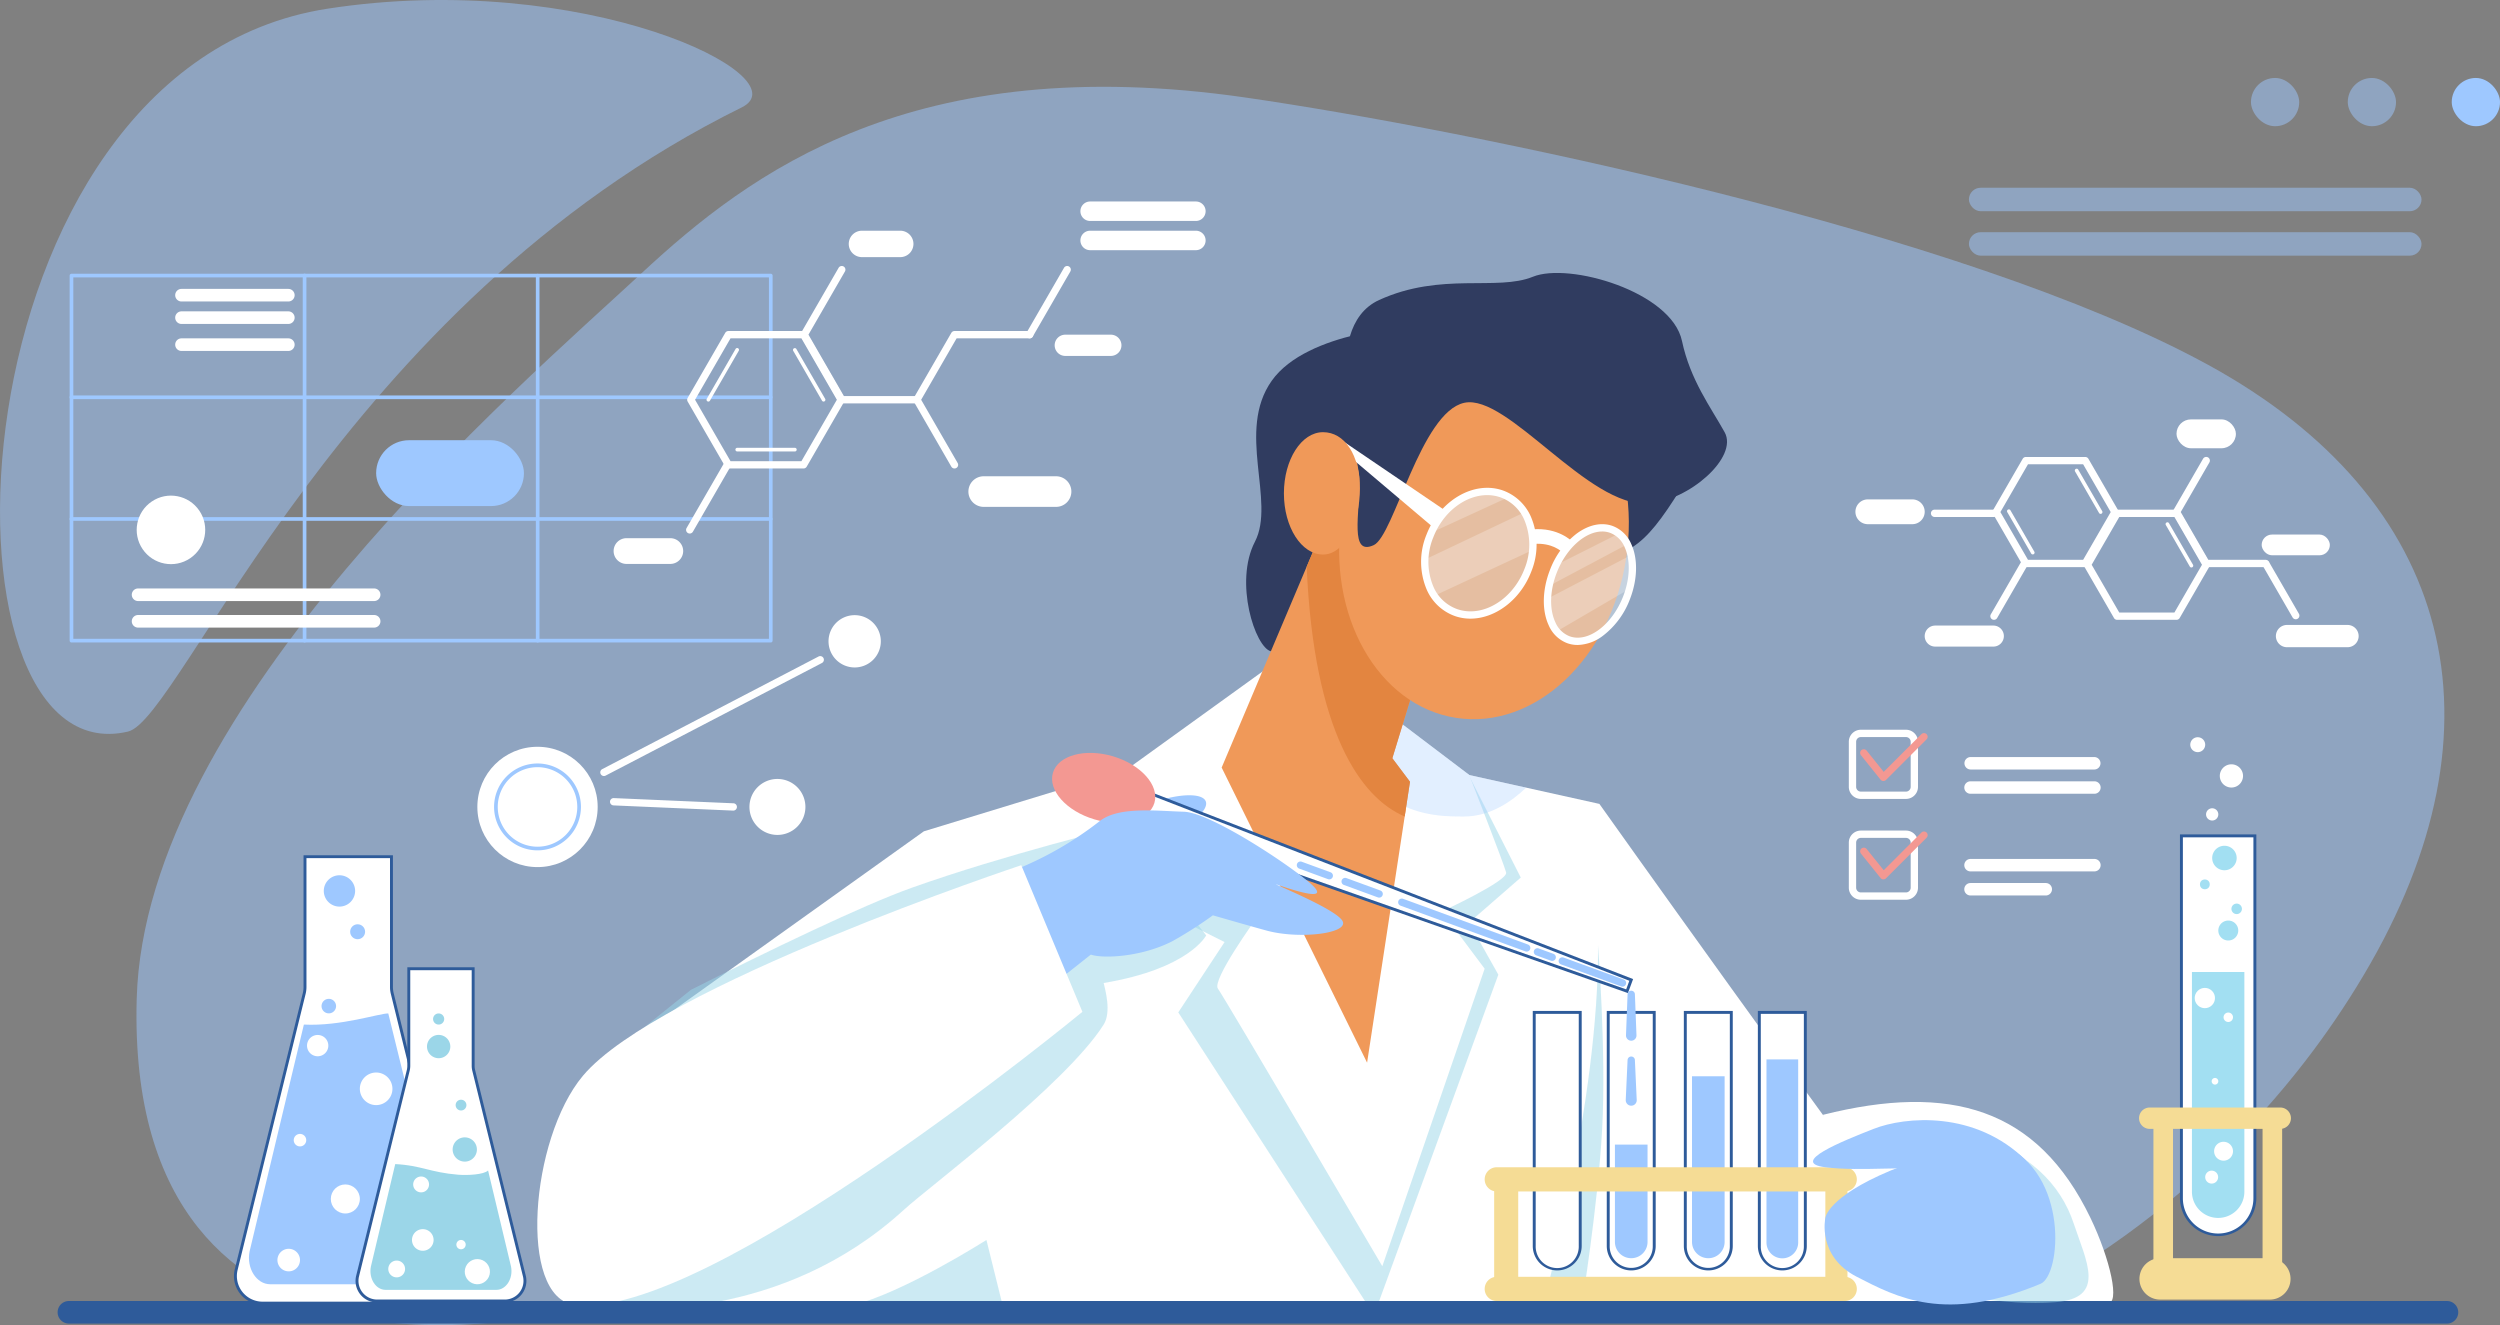 <svg xmlns="http://www.w3.org/2000/svg" width="667.57" height="353.851" viewBox="0 0 667.57 353.851">
  <rect x="0" y="0" width="667.57" height="353.851" fill="#808080" stroke="none"/>
  <g id="Grupo_26431" data-name="Grupo 26431" transform="translate(-291.902 -231.456)">
    <path id="Trazado_74883" data-name="Trazado 74883" d="M613.322,399.752C642.055,373.089,685.573,340,774.683,352.93c58.837,8.54,191.139,35.433,256.778,71.3s81.191,96.386,41.721,162.885-98.591,89.927-98.591,89.927H591.814s-116.538,30.369-113.381-83.455C480.6,515.341,580.467,430.241,613.322,399.752Z" transform="translate(-150.03 -95.409)" fill="#9ec8ff" opacity="0.5"/>
    <path id="Trazado_74884" data-name="Trazado 74884" d="M326.085,426.808C271.5,439.66,277.455,249.6,379.322,233.783c68.53-10.639,127.2,18.187,110.629,26.362C382.814,313.01,340.322,423.456,326.085,426.808Z" transform="translate(0)" fill="#9ec8ff" opacity="0.5"/>
    <g id="Grupo_26379" data-name="Grupo 26379" transform="translate(310.5 304.557)">
      <g id="Grupo_26374" data-name="Grupo 26374" transform="translate(0 0)">
        <path id="Trazado_74885" data-name="Trazado 74885" d="M574.289,704H387.561a.488.488,0,0,1-.489-.489V606.031a.488.488,0,0,1,.489-.489H574.289a.488.488,0,0,1,.488.489v97.486A.488.488,0,0,1,574.289,704Zm-186.24-.977H573.8V606.519H388.049Z" transform="translate(-387.072 -605.542)" fill="#9ec8ff"/>
      </g>
      <g id="Grupo_26375" data-name="Grupo 26375" transform="translate(0 64.991)">
        <path id="Trazado_74886" data-name="Trazado 74886" d="M574.289,939.1H387.561a.489.489,0,1,1,0-.977H574.289a.489.489,0,0,1,0,.977Z" transform="translate(-387.072 -938.123)" fill="#9ec8ff"/>
      </g>
      <g id="Grupo_26376" data-name="Grupo 26376" transform="translate(0 32.495)">
        <path id="Trazado_74887" data-name="Trazado 74887" d="M574.289,772.809H387.561a.489.489,0,1,1,0-.977H574.289a.489.489,0,0,1,0,.977Z" transform="translate(-387.072 -771.832)" fill="#9ec8ff"/>
      </g>
      <g id="Grupo_26377" data-name="Grupo 26377" transform="translate(124.485 0)">
        <path id="Trazado_74888" data-name="Trazado 74888" d="M1024.6,704a.489.489,0,0,1-.489-.489V606.031a.489.489,0,0,1,.977,0v97.486A.488.488,0,0,1,1024.6,704Z" transform="translate(-1024.109 -605.542)" fill="#9ec8ff"/>
      </g>
      <g id="Grupo_26378" data-name="Grupo 26378" transform="translate(62.243 0)">
        <path id="Trazado_74889" data-name="Trazado 74889" d="M706.078,704a.488.488,0,0,1-.488-.489V606.031a.489.489,0,1,1,.977,0v97.486A.488.488,0,0,1,706.078,704Z" transform="translate(-705.59 -605.542)" fill="#9ec8ff"/>
      </g>
    </g>
    <g id="Grupo_26401" data-name="Grupo 26401" transform="translate(307.287 304.343)">
      <path id="Trazado_74890" data-name="Trazado 74890" d="M1237.478,1239.594l-81.754,24.978-86.426,61.777-10.395,66.416s34.012.065,81.6.083c103.117.039,269.983-.142,292.733-1.675-36.612-48.734-97.133-133.921-97.133-133.921l-62.763-13.921Z" transform="translate(-924.406 -1115.477)" fill="#fff"/>
      <path id="Trazado_74891" data-name="Trazado 74891" d="M1482.932,1925.834s-22.324,14.217-35.919,17.477,40.626,1.507,40.626,1.507Z" transform="translate(-1234.914 -1667.617)" fill="#9bd6e8" opacity="0.5"/>
      <path id="Trazado_74892" data-name="Trazado 74892" d="M1811.548,1284.121l1.244,30.471,28.788,14.46-12.356,18.776,49.855,77.073h3.781l31.83-87.146-7.828-13.906,13.819-12.027-13.92-27.41-91.459-1.436Z" transform="translate(-1529.974 -1150.381)" fill="#9bd6e8" opacity="0.5"/>
      <path id="Trazado_74893" data-name="Trazado 74893" d="M1867.877,1148.621l-36.394,26.255,9.768,36.084,24.659,3.923s-11.737,16.253-10.072,18.495,43.906,74.138,43.906,74.138l27.328-79.448-11.435-15.284s17.733-8.173,17.173-10.414-9.868-26.058-9.868-26.058l-24.319-18.433Z" transform="translate(-1546.013 -1042.282)" fill="#fff"/>
      <path id="Trazado_74894" data-name="Trazado 74894" d="M2039.644,677.232s-28.578,1.121-38.1,14.569,1.121,32.152-4.483,42.973.042,28.17,4.255,29.259S2039.644,677.232,2039.644,677.232Z" transform="translate(-1677.343 -663.008)" fill="#303c60"/>
      <path id="Trazado_74895" data-name="Trazado 74895" d="M1988.351,952.8l-27.085,64,38.835,78.8,11.458-75-4.715-6.282,17.185-56.238Z" transform="translate(-1650.435 -884.725)" fill="#f09959"/>
      <path id="Trazado_74896" data-name="Trazado 74896" d="M2414.008,1523.085c.374,41.468-14.943,97.133-14.943,97.133s4.857,2.128,5.6,0,4.857,0,4.857,0,4.483-27.447,5.6-48.094S2414.008,1523.085,2414.008,1523.085Z" transform="translate(-2002.682 -1343.57)" fill="#9bd6e8" opacity="0.5"/>
      <path id="Trazado_74897" data-name="Trazado 74897" d="M1176.125,1463.114c6.777-6.2,43.151-33.366,53.3-49.421,2.127-3.365.39-9.353,0-11.1,22.913-3.815,27.373-12.717,27.373-12.717l-22.89-29.084s-30.807,7.5-55.664,16.344c-13.262,4.717-38.433,16.915-59.029,27.268l-24.222,19.46-4.155,26.545c.824,5.12,1.561,8.984,1.97,9.454,1.284,1.477,2.683,28.615,2.77,30.331l.761-.006C1102.689,1489.4,1142.876,1493.539,1176.125,1463.114Z" transform="translate(-950.098 -1212.992)" fill="#9bd6e8" opacity="0.5"/>
      <path id="Trazado_74898" data-name="Trazado 74898" d="M1833,1319.658c8.448-2.629,15-1.749,12.215,2.509a33.609,33.609,0,0,1-3.888,4.334l-18.352-2.764Z" transform="translate(-1539.172 -1178.702)" fill="#9ec8ff"/>
      <path id="Trazado_74899" data-name="Trazado 74899" d="M1955.941,1355.755l-1.116,3.02-136.109-47.839,2.71-7.334Z" transform="translate(-1535.742 -1166.978)" fill="#fff"/>
      <g id="Grupo_26380" data-name="Grupo 26380" transform="translate(282.471 136.117)">
        <path id="Trazado_74900" data-name="Trazado 74900" d="M1952.983,1357.18l-.363-.127-136.483-47.97,2.985-8.079.37.143,134.873,52.292Zm-135.838-48.572,135.371,47.579.849-2.3-133.786-51.87Z" transform="translate(-1816.137 -1301.003)" fill="#2e5b9a"/>
      </g>
      <path id="Trazado_74901" data-name="Trazado 74901" d="M2782.788,1740.7c33.844-8.5,57.266-1.958,71.462,27.525,5.271,10.948,8.095,23.319,4.421,22.752s-57.847.608-57.847.608Z" transform="translate(-2311.421 -1515.89)" fill="#fff"/>
      <path id="Trazado_74902" data-name="Trazado 74902" d="M1756.851,1273.615c-1.381,4.648-8.566,6.613-16.049,4.39s-12.429-7.793-11.048-12.441,8.566-6.614,16.049-4.39S1758.232,1268.966,1756.851,1273.615Z" transform="translate(-1463.977 -1132.103)" fill="#f39892"/>
      <path id="Trazado_74903" data-name="Trazado 74903" d="M1629.76,1368.391c-1.771-3.331-20.564-10.762-17.415-9.695s13.191,4.514,10.029.81-27.312-20.09-35-20.3c-7.2-.2-17.289-1.46-22.361,2.436a92.579,92.579,0,0,1-23.548,13.429s-7.54,2.909-7.874,2.968c-15.958,2.813-24.463,60.154-24.463,60.154,2.024-.045,36.858-27.718,53.423-40.837,3.282,1.145,13.662.636,21.855-3.62a109.122,109.122,0,0,0,10.735-6.865s11.193,3.228,14.446,4.1C1618.333,1373.317,1631.532,1371.722,1629.76,1368.391Z" transform="translate(-1286.652 -1195.34)" fill="#9ec8ff"/>
      <path id="Trazado_74904" data-name="Trazado 74904" d="M1038.241,1469.975c-14.082,16.866-17.282,59.041-2.33,61.079,35.081,4.781,135.741-78.2,135.741-78.2l-16.326-39.152S1058.32,1445.926,1038.241,1469.975Z" transform="translate(-898.005 -1255.558)" fill="#fff"/>
      <path id="Trazado_74905" data-name="Trazado 74905" d="M1008.653,2015.288H373.645a3.014,3.014,0,1,1,0-6.028h635.008a3.014,3.014,0,1,1,0,6.028Z" transform="translate(-370.631 -1734.74)" fill="#2e5b9a"/>
      <g id="Grupo_26381" data-name="Grupo 26381" transform="translate(400.805 182.74)">
        <path id="Trazado_74906" data-name="Trazado 74906" d="M2438.756,1547.429a.975.975,0,0,1-.336-.06l-16.082-5.884a.977.977,0,0,1,.671-1.835l16.082,5.884a.977.977,0,0,1-.336,1.895Z" transform="translate(-2421.697 -1539.59)" fill="#9ec8ff"/>
      </g>
      <g id="Grupo_26382" data-name="Grupo 26382" transform="translate(394.181 180.316)">
        <path id="Trazado_74907" data-name="Trazado 74907" d="M2392.71,1530.581a.969.969,0,0,1-.335-.06l-3.937-1.44a.977.977,0,0,1,.672-1.835l3.937,1.441a.977.977,0,0,1-.336,1.895Z" transform="translate(-2387.796 -1527.186)" fill="#9ec8ff"/>
      </g>
      <g id="Grupo_26383" data-name="Grupo 26383" transform="translate(357.973 167.067)">
        <path id="Trazado_74908" data-name="Trazado 74908" d="M2236.815,1473.539a.97.97,0,0,1-.336-.06l-33.331-12.2a.977.977,0,1,1,.671-1.835l33.331,12.2a.977.977,0,0,1-.336,1.895Z" transform="translate(-2202.507 -1459.388)" fill="#9ec8ff"/>
      </g>
      <g id="Grupo_26384" data-name="Grupo 26384" transform="translate(342.835 161.529)">
        <path id="Trazado_74909" data-name="Trazado 74909" d="M2135.093,1436.319a.968.968,0,0,1-.336-.06l-9.073-3.32a.977.977,0,1,1,.672-1.835l9.073,3.32a.977.977,0,0,1-.335,1.895Z" transform="translate(-2125.043 -1431.045)" fill="#9ec8ff"/>
      </g>
      <g id="Grupo_26385" data-name="Grupo 26385" transform="translate(330.899 157.161)">
        <path id="Trazado_74910" data-name="Trazado 74910" d="M2072.633,1413.466a.974.974,0,0,1-.336-.06l-7.693-2.815a.977.977,0,1,1,.672-1.835l7.693,2.815a.977.977,0,0,1-.336,1.895Z" transform="translate(-2063.963 -1408.696)" fill="#9ec8ff"/>
      </g>
      <g id="Grupo_26386" data-name="Grupo 26386" transform="translate(393.901 197.056)">
        <path id="Trazado_74911" data-name="Trazado 74911" d="M2394.505,1683.365a6.142,6.142,0,0,1-6.142-6.142v-62.372h12.284v62.372A6.142,6.142,0,0,1,2394.505,1683.365Z" transform="translate(-2387.972 -1614.46)" fill="#fff"/>
        <path id="Trazado_74912" data-name="Trazado 74912" d="M2392.9,1682.147a6.541,6.541,0,0,1-6.533-6.533v-62.763h13.067v62.763A6.541,6.541,0,0,1,2392.9,1682.147Zm-5.751-68.514v61.981a5.752,5.752,0,1,0,11.5,0v-61.981Z" transform="translate(-2386.363 -1612.851)" fill="#2e5b9a"/>
      </g>
      <g id="Grupo_26387" data-name="Grupo 26387" transform="translate(413.666 197.056)">
        <path id="Trazado_74913" data-name="Trazado 74913" d="M2495.653,1683.365a6.142,6.142,0,0,1-6.142-6.142v-62.372H2501.8v62.372A6.142,6.142,0,0,1,2495.653,1683.365Z" transform="translate(-2489.12 -1614.46)" fill="#fff"/>
        <path id="Trazado_74914" data-name="Trazado 74914" d="M2494.044,1682.147a6.541,6.541,0,0,1-6.533-6.533v-62.763h13.066v62.763A6.54,6.54,0,0,1,2494.044,1682.147Zm-5.751-68.514v61.981a5.751,5.751,0,1,0,11.5,0v-61.981Z" transform="translate(-2487.511 -1612.851)" fill="#2e5b9a"/>
      </g>
      <g id="Grupo_26388" data-name="Grupo 26388" transform="translate(434.248 197.056)">
        <path id="Trazado_74915" data-name="Trazado 74915" d="M2600.979,1683.365a6.142,6.142,0,0,1-6.143-6.142v-62.372h12.285v62.372A6.142,6.142,0,0,1,2600.979,1683.365Z" transform="translate(-2594.445 -1614.46)" fill="#fff"/>
        <path id="Trazado_74916" data-name="Trazado 74916" d="M2599.369,1682.147a6.54,6.54,0,0,1-6.533-6.533v-62.763H2605.9v62.763A6.541,6.541,0,0,1,2599.369,1682.147Zm-5.751-68.514v61.981a5.751,5.751,0,1,0,11.5,0v-61.981Z" transform="translate(-2592.836 -1612.851)" fill="#2e5b9a"/>
      </g>
      <path id="Trazado_74917" data-name="Trazado 74917" d="M2608.338,1750.768a4.355,4.355,0,0,1-4.355-4.355v-44.22h8.71v44.22A4.355,4.355,0,0,1,2608.338,1750.768Z" transform="translate(-2167.556 -1487.678)" fill="#9ec8ff"/>
      <path id="Trazado_74918" data-name="Trazado 74918" d="M2503.013,1825.853a4.355,4.355,0,0,1-4.355-4.355v-25.984h8.71V1821.5A4.355,4.355,0,0,1,2503.013,1825.853Z" transform="translate(-2082.813 -1562.763)" fill="#9ec8ff"/>
      <g id="Grupo_26389" data-name="Grupo 26389" transform="translate(454.014 197.056)">
        <path id="Trazado_74919" data-name="Trazado 74919" d="M2702.125,1683.365a6.143,6.143,0,0,1-6.143-6.142v-62.372h12.285v62.372A6.142,6.142,0,0,1,2702.125,1683.365Z" transform="translate(-2695.592 -1614.46)" fill="#fff"/>
        <path id="Trazado_74920" data-name="Trazado 74920" d="M2700.516,1682.147a6.54,6.54,0,0,1-6.533-6.533v-62.763h13.066v62.763A6.54,6.54,0,0,1,2700.516,1682.147Zm-5.751-68.514v61.981a5.752,5.752,0,1,0,11.5,0v-61.981Z" transform="translate(-2693.983 -1612.851)" fill="#2e5b9a"/>
      </g>
      <path id="Trazado_74921" data-name="Trazado 74921" d="M2709.989,1732.2a4.233,4.233,0,0,1-4.233-4.233v-48.895h8.466v48.895A4.233,4.233,0,0,1,2709.989,1732.2Z" transform="translate(-2249.442 -1469.076)" fill="#9ec8ff"/>
      <path id="Trazado_74922" data-name="Trazado 74922" d="M2515.881,1676.1l.488,10.629a1.467,1.467,0,1,1-2.93.134c0-.044,0-.091,0-.134l.488-10.629a.978.978,0,0,1,1.954,0Z" transform="translate(-2094.705 -1465.935)" fill="#9ec8ff"/>
      <path id="Trazado_74923" data-name="Trazado 74923" d="M2516.152,1586.126l.423,10.967a1.4,1.4,0,1,1-2.8.108c0-.035,0-.073,0-.108l.423-10.967a.978.978,0,0,1,1.954,0Z" transform="translate(-2094.975 -1393.536)" fill="#9ec8ff"/>
      <path id="Rectángulo_25947" data-name="Rectángulo 25947" d="M3.232,0H96.143a3.232,3.232,0,0,1,3.232,3.232v0a3.232,3.232,0,0,1-3.232,3.232H3.232A3.232,3.232,0,0,1,0,3.232v0A3.232,3.232,0,0,1,3.232,0Z" transform="translate(381.066 238.802)" fill="#f5dc95"/>
      <path id="Rectángulo_25948" data-name="Rectángulo 25948" d="M3.232,0H96.143a3.232,3.232,0,0,1,3.232,3.232v0a3.232,3.232,0,0,1-3.232,3.232H3.232A3.232,3.232,0,0,1,0,3.232v0A3.232,3.232,0,0,1,3.232,0Z" transform="translate(381.066 268.056)" fill="#f5dc95"/>
      <path id="Rectángulo_25949" data-name="Rectángulo 25949" d="M3.212,0h0A3.212,3.212,0,0,1,6.424,3.212v22.83a3.212,3.212,0,0,1-3.212,3.212h0A3.212,3.212,0,0,1,0,26.042V3.212A3.212,3.212,0,0,1,3.212,0Z" transform="translate(383.599 242.034)" fill="#f5dc95"/>
      <rect id="Rectángulo_25950" data-name="Rectángulo 25950" width="5.905" height="29.254" rx="2.952" transform="translate(472.035 242.034)" fill="#f5dc95"/>
      <path id="Trazado_74924" data-name="Trazado 74924" d="M2100.266,1173.474c9.092,34.327,28.917,33.948,37.622,33.948,7.021,0,12.851-4.174,16.529-7.708l-15.2-3.372-.013-.035-24.319-18.432Z" transform="translate(-1762.272 -1062.278)" fill="#9ec8ff" opacity="0.3"/>
      <path id="Trazado_74925" data-name="Trazado 74925" d="M2081.812,952.8l-4.386,10.363c1.949,44.317,14.477,61.716,26.176,66.708l1.417-9.278-4.715-6.282,17.185-56.238Z" transform="translate(-1743.896 -884.725)" fill="#e38540"/>
      <path id="Trazado_74926" data-name="Trazado 74926" d="M2468.319,830.15c-12.048,20.173-15.906,24.979-28.966,25.938s1.12-34.068,1.12-34.068Z" transform="translate(-2030.649 -779.503)" fill="#303c60"/>
      <ellipse id="Elipse_2366" data-name="Elipse 2366" cx="48.979" cy="38.423" rx="48.979" ry="38.423" transform="matrix(0.151, -0.988, 0.988, 0.151, 335.522, 113.009)" fill="#f09959"/>
      <g id="Grupo_26391" data-name="Grupo 26391" transform="translate(555.905 123.974)">
        <g id="Grupo_26390" data-name="Grupo 26390" transform="translate(10.82 25.954)">
          <path id="Trazado_74927" data-name="Trazado 74927" d="M3282.576,1480.157a9.808,9.808,0,0,1-9.808-9.808v-96.667h19.615v96.667A9.808,9.808,0,0,1,3282.576,1480.157Z" transform="translate(-3272.377 -1373.292)" fill="#fff"/>
          <path id="Trazado_74928" data-name="Trazado 74928" d="M3280.966,1478.939a10.21,10.21,0,0,1-10.2-10.2v-97.058h20.4v97.058A10.21,10.21,0,0,1,3280.966,1478.939Zm-9.417-106.475v96.276a9.417,9.417,0,1,0,18.833,0v-96.276Z" transform="translate(-3270.768 -1371.683)" fill="#2e5b9a"/>
        </g>
        <path id="Trazado_74929" data-name="Trazado 74929" d="M3294.133,1625.322a7,7,0,0,1-7-7v-58.674h14v58.674A7,7,0,0,1,3294.133,1625.322Z" transform="translate(-3273.114 -1496.962)" fill="#a2dff2"/>
        <path id="Trazado_74930" data-name="Trazado 74930" d="M3252.893,1750.555h-34.644a2.852,2.852,0,1,1,0-5.7h34.644a2.852,2.852,0,1,1,0,5.7Z" transform="translate(-3215.397 -1645.976)" fill="#f5dc95"/>
        <path id="Rectángulo_25951" data-name="Rectángulo 25951" d="M5.525,0h29.3a5.525,5.525,0,0,1,5.525,5.525v0a5.525,5.525,0,0,1-5.525,5.525H5.525A5.525,5.525,0,0,1,0,5.525v0A5.525,5.525,0,0,1,5.525,0Z" transform="translate(0 139.115)" fill="#f5dc95"/>
        <rect id="Rectángulo_25952" data-name="Rectángulo 25952" width="5.23" height="42.353" transform="translate(3.736 101.728)" fill="#f5dc95"/>
        <rect id="Rectángulo_25953" data-name="Rectángulo 25953" width="5.23" height="42.353" transform="translate(32.876 101.728)" fill="#f5dc95"/>
        <path id="Trazado_74931" data-name="Trazado 74931" d="M3328.5,1492.052a2.662,2.662,0,1,1-2.662-2.662A2.662,2.662,0,0,1,3328.5,1492.052Z" transform="translate(-3302.114 -1440.434)" fill="#a2dff2"/>
        <circle id="Elipse_2367" data-name="Elipse 2367" cx="1.308" cy="1.308" r="1.308" transform="translate(16.158 37.981)" fill="#a2dff2"/>
        <path id="Trazado_74932" data-name="Trazado 74932" d="M3321.348,1390.458a3.269,3.269,0,1,1-3.269-3.269A3.269,3.269,0,0,1,3321.348,1390.458Z" transform="translate(-3295.383 -1358.205)" fill="#a2dff2"/>
        <path id="Trazado_74933" data-name="Trazado 74933" d="M3309.715,1337.6a1.635,1.635,0,1,1-1.635-1.634A1.634,1.634,0,0,1,3309.715,1337.6Z" transform="translate(-3288.654 -1316.994)" fill="#fff"/>
        <path id="Trazado_74934" data-name="Trazado 74934" d="M3343.9,1467.61a1.4,1.4,0,1,1-1.4-1.4A1.4,1.4,0,0,1,3343.9,1467.61Z" transform="translate(-3316.534 -1421.783)" fill="#a2dff2"/>
        <circle id="Elipse_2368" data-name="Elipse 2368" cx="2.708" cy="2.708" r="2.708" transform="translate(13.635 69.643) rotate(-45)" fill="#fff"/>
        <path id="Trazado_74935" data-name="Trazado 74935" d="M3332.866,1616.351a1.261,1.261,0,1,1-1.261-1.261A1.261,1.261,0,0,1,3332.866,1616.351Z" transform="translate(-3307.882 -1541.571)" fill="#fff"/>
        <path id="Trazado_74936" data-name="Trazado 74936" d="M3315.869,1705.352a.887.887,0,1,1-.887-.887A.887.887,0,0,1,3315.869,1705.352Z" transform="translate(-3294.808 -1613.481)" fill="#fff"/>
        <path id="Trazado_74937" data-name="Trazado 74937" d="M3322.483,1794.212a2.522,2.522,0,1,1-2.521-2.522A2.522,2.522,0,0,1,3322.483,1794.212Z" transform="translate(-3297.5 -1683.661)" fill="#fff"/>
        <circle id="Elipse_2369" data-name="Elipse 2369" cx="1.732" cy="1.732" r="1.732" transform="translate(17.555 115.73)" fill="#fff"/>
        <path id="Trazado_74938" data-name="Trazado 74938" d="M3331.441,1279a3.1,3.1,0,1,1-3.1-3.1A3.1,3.1,0,0,1,3331.441,1279Z" transform="translate(-3303.78 -1268.668)" fill="#fff"/>
        <path id="Trazado_74939" data-name="Trazado 74939" d="M3288.844,1240.858a1.992,1.992,0,1,1-1.992-1.992A1.992,1.992,0,0,1,3288.844,1240.858Z" transform="translate(-3271.285 -1238.866)" fill="#fff"/>
      </g>
      <g id="Grupo_26393" data-name="Grupo 26393" transform="translate(47.084 155.486)">
        <g id="Grupo_26392" data-name="Grupo 26392" transform="translate(0 0)">
          <path id="Trazado_74940" data-name="Trazado 74940" d="M655.246,1436.924v-34.8H632.158v34.8a7.228,7.228,0,0,1-.21,1.73l-18.16,73.715a7.233,7.233,0,0,0,7.023,8.962h45.783a7.233,7.233,0,0,0,7.023-8.962l-18.16-73.715A7.225,7.225,0,0,1,655.246,1436.924Z" transform="translate(-613.184 -1401.73)" fill="#fff"/>
          <path id="Trazado_74941" data-name="Trazado 74941" d="M664.985,1520.112H619.2a7.623,7.623,0,0,1-7.4-9.447l18.16-73.714a6.844,6.844,0,0,0,.2-1.637v-35.193h23.869v35.193a6.847,6.847,0,0,0,.2,1.637l18.16,73.714a7.623,7.623,0,0,1-7.4,9.447ZM630.941,1400.9v34.412a7.639,7.639,0,0,1-.221,1.824l-18.16,73.714a6.842,6.842,0,0,0,6.643,8.478h45.783a6.842,6.842,0,0,0,6.643-8.478l-18.16-73.714a7.627,7.627,0,0,1-.221-1.824V1400.9Z" transform="translate(-611.576 -1400.121)" fill="#2e5b9a"/>
        </g>
        <path id="Trazado_74942" data-name="Trazado 74942" d="M669.288,1616.3c-2.328-.053-12.713,3.476-22.54,2.971l-14.5,60.583c-.882,4.457,1.829,8.762,5.517,8.762h41.652c3.688,0,6.4-4.305,5.517-8.762Z" transform="translate(-628.075 -1574.056)" fill="#9ec8ff"/>
        <path id="Trazado_74943" data-name="Trazado 74943" d="M792.328,1701.383a4.35,4.35,0,1,1-4.35-4.35A4.35,4.35,0,0,1,792.328,1701.383Z" transform="translate(-750.007 -1639.012)" fill="#fff"/>
        <path id="Trazado_74944" data-name="Trazado 74944" d="M735.163,1598.291a1.939,1.939,0,1,1-1.939-1.938A1.939,1.939,0,0,1,735.163,1598.291Z" transform="translate(-707.892 -1558.006)" fill="#9ec8ff"/>
        <circle id="Elipse_2370" data-name="Elipse 2370" cx="1.996" cy="1.996" r="1.996" transform="translate(31.031 18.433)" fill="#9ec8ff"/>
        <path id="Trazado_74945" data-name="Trazado 74945" d="M742.722,1431.674a4.183,4.183,0,1,1-4.183-4.183A4.182,4.182,0,0,1,742.722,1431.674Z" transform="translate(-710.364 -1422.143)" fill="#9ec8ff"/>
        <circle id="Elipse_2371" data-name="Elipse 2371" cx="3.878" cy="3.878" r="3.878" transform="translate(25.866 87.906)" fill="#fff"/>
        <path id="Trazado_74946" data-name="Trazado 74946" d="M717.13,1648.556a2.844,2.844,0,1,1-2.844-2.844A2.844,2.844,0,0,1,717.13,1648.556Z" transform="translate(-691.927 -1597.72)" fill="#fff"/>
        <circle id="Elipse_2372" data-name="Elipse 2372" cx="1.673" cy="1.673" r="1.673" transform="translate(15.45 75.177) rotate(-22.5)" fill="#fff"/>
        <path id="Trazado_74947" data-name="Trazado 74947" d="M677.026,1940.922a3.011,3.011,0,1,1-3.011-3.011A3.011,3.011,0,0,1,677.026,1940.922Z" transform="translate(-659.39 -1832.819)" fill="#fff"/>
      </g>
      <g id="Grupo_26395" data-name="Grupo 26395" transform="translate(79.553 185.396)">
        <g id="Grupo_26394" data-name="Grupo 26394">
          <path id="Trazado_74948" data-name="Trazado 74948" d="M810.751,1581.087v-25.905H793.565v25.905a5.386,5.386,0,0,1-.156,1.288l-13.517,54.869a5.384,5.384,0,0,0,5.227,6.671H819.2a5.384,5.384,0,0,0,5.227-6.671l-13.517-54.869A5.377,5.377,0,0,1,810.751,1581.087Z" transform="translate(-779.342 -1554.791)" fill="#fff"/>
          <path id="Trazado_74949" data-name="Trazado 74949" d="M817.589,1642.7H783.51a5.774,5.774,0,0,1-5.607-7.156l13.517-54.869a5,5,0,0,0,.145-1.194v-26.3h17.967v26.3a4.988,4.988,0,0,0,.145,1.194l13.517,54.869a5.775,5.775,0,0,1-5.606,7.156Zm-25.241-88.733v25.514a5.782,5.782,0,0,1-.168,1.381l-13.517,54.869a4.993,4.993,0,0,0,4.848,6.187h34.078a4.993,4.993,0,0,0,4.848-6.187l-13.517-54.869a5.766,5.766,0,0,1-.168-1.381v-25.514Z" transform="translate(-777.734 -1553.182)" fill="#2e5b9a"/>
        </g>
        <path id="Trazado_74950" data-name="Trazado 74950" d="M829.536,1823.856c-1.121,1.134-5.566,1.329-7.97,1.134-7.533-.612-9.843-2.482-16.822-2.84l-6.5,27.364c-.627,3.166,1.3,6.224,3.919,6.224h29.585c2.62,0,4.545-3.058,3.919-6.224Z" transform="translate(-794.143 -1769.59)" fill="#9bd6e8"/>
        <path id="Trazado_74951" data-name="Trazado 74951" d="M916.9,1788.875a3.238,3.238,0,1,1-3.238-3.238A3.238,3.238,0,0,1,916.9,1788.875Z" transform="translate(-884.492 -1740.212)" fill="#9bd6e8"/>
        <circle id="Elipse_2373" data-name="Elipse 2373" cx="1.443" cy="1.443" r="1.443" transform="matrix(0.923, -0.384, 0.384, 0.923, 26.284, 36.033)" fill="#9bd6e8"/>
        <path id="Trazado_74952" data-name="Trazado 74952" d="M886.672,1617.789a1.486,1.486,0,1,1-1.486-1.486A1.486,1.486,0,0,1,886.672,1617.789Z" transform="translate(-862.994 -1603.968)" fill="#9bd6e8"/>
        <path id="Trazado_74953" data-name="Trazado 74953" d="M881.6,1648.734a3.113,3.113,0,1,1-3.113-3.113A3.113,3.113,0,0,1,881.6,1648.734Z" transform="translate(-856.292 -1627.557)" fill="#9bd6e8"/>
        <path id="Trazado_74954" data-name="Trazado 74954" d="M860.639,1913.951a2.886,2.886,0,1,1-2.886-2.886A2.886,2.886,0,0,1,860.639,1913.951Z" transform="translate(-839.794 -1841.13)" fill="#fff"/>
        <path id="Trazado_74955" data-name="Trazado 74955" d="M860.75,1841.253a2.117,2.117,0,1,1-2.117-2.117A2.117,2.117,0,0,1,860.75,1841.253Z" transform="translate(-841.121 -1783.257)" fill="#fff"/>
        <path id="Trazado_74956" data-name="Trazado 74956" d="M918.01,1927.079a1.245,1.245,0,1,1-1.245-1.245A1.245,1.245,0,0,1,918.01,1927.079Z" transform="translate(-888.594 -1853.013)" fill="#fff"/>
        <path id="Trazado_74957" data-name="Trazado 74957" d="M826.962,1956.234a2.242,2.242,0,1,1-2.241-2.242A2.242,2.242,0,0,1,826.962,1956.234Z" transform="translate(-813.735 -1875.668)" fill="#fff"/>
        <circle id="Elipse_2374" data-name="Elipse 2374" cx="3.362" cy="3.362" r="3.362" transform="translate(28.48 83.782) rotate(-76.617)" fill="#fff"/>
      </g>
      <g id="Grupo_26396" data-name="Grupo 26396" transform="translate(393.783 68.403)">
        <path id="Trazado_74958" data-name="Trazado 74958" d="M2393.705,960.612c-.1-.106-2.614-2.591-7.617-2.171l-.326-3.895c6.967-.584,10.623,3.21,10.775,3.372l-2.846,2.678Z" transform="translate(-2385.762 -954.486)" fill="#fff"/>
      </g>
      <g id="Grupo_26400" data-name="Grupo 26400" transform="translate(364.091 57.376)">
        <path id="Trazado_74959" data-name="Trazado 74959" d="M2266.346,924.09c-3.365,8.752-11.951,13.8-19.179,11.284s-10.36-11.658-7-20.411,11.951-13.8,19.179-11.284S2269.71,915.338,2266.346,924.09Z" transform="translate(-2237.842 -902.059)" fill="#dbe5eb" opacity="0.5"/>
        <ellipse id="Elipse_2375" data-name="Elipse 2375" cx="15.811" cy="10.384" rx="15.811" ry="10.384" transform="translate(29.458 36.499) rotate(-67.604)" fill="#dbe5eb" opacity="0.5"/>
        <g id="Grupo_26397" data-name="Grupo 26397">
          <path id="Trazado_74960" data-name="Trazado 74960" d="M2246.979,932.992a12.593,12.593,0,0,1-4.161-.7,12.994,12.994,0,0,1-7.465-6.96,19.035,19.035,0,0,1-.121-14.724c3.546-9.225,12.7-14.544,20.412-11.856a13,13,0,0,1,7.465,6.96,19.036,19.036,0,0,1,.121,14.723C2260.308,928.042,2253.573,932.992,2246.979,932.992Zm4.476-32.986c-5.8,0-11.771,4.47-14.4,11.306a17.079,17.079,0,0,0,.07,13.2,10.912,10.912,0,0,0,6.335,5.937,10.74,10.74,0,0,0,3.546.594c5.8,0,11.771-4.47,14.4-11.306a17.078,17.078,0,0,0-.07-13.2A10.913,10.913,0,0,0,2255,900.6,10.735,10.735,0,0,0,2251.455,900.005Z" transform="translate(-2233.815 -898.057)" fill="#fff"/>
        </g>
        <g id="Grupo_26398" data-name="Grupo 26398" transform="translate(32.771 9.708)">
          <path id="Trazado_74961" data-name="Trazado 74961" d="M2410.544,979.994a8.189,8.189,0,0,1-2.708-.453,8.753,8.753,0,0,1-5.02-4.806c-1.828-3.943-1.721-9.417.288-14.642a22.018,22.018,0,0,1,7.219-9.868c3.192-2.335,6.565-3.058,9.5-2.035a8.751,8.751,0,0,1,5.02,4.806c1.828,3.943,1.721,9.417-.287,14.641a22.015,22.015,0,0,1-7.219,9.868A11.639,11.639,0,0,1,2410.544,979.994Zm6.552-30.3c-4.515,0-9.63,4.5-12.168,11.105-1.822,4.741-1.949,9.645-.339,13.118a6.849,6.849,0,0,0,3.891,3.783c4.918,1.716,11.311-3.111,14.25-10.759,1.823-4.741,1.949-9.645.339-13.118a6.849,6.849,0,0,0-3.89-3.783A6.294,6.294,0,0,0,2417.1,949.689Z" transform="translate(-2401.518 -947.738)" fill="#fff"/>
        </g>
        <g id="Grupo_26399" data-name="Grupo 26399" transform="translate(0.982 0.972)" opacity="0.5">
          <path id="Trazado_74962" data-name="Trazado 74962" d="M2428.839,990.039l-22.3,11.62a13.028,13.028,0,0,0,2.463,8.731l19.423-11.356A19.2,19.2,0,0,0,2428.839,990.039Z" transform="translate(-2373.758 -973.036)" fill="#fff" opacity="0.5"/>
          <path id="Trazado_74963" data-name="Trazado 74963" d="M2427.27,960.569l-16.752,8.409q-.416.867-.772,1.79a23.525,23.525,0,0,0-1.107,3.788l20.9-11.124A8.47,8.47,0,0,0,2427.27,960.569Z" transform="translate(-2375.458 -949.325)" fill="#fff" opacity="0.5"/>
          <path id="Trazado_74964" data-name="Trazado 74964" d="M2265.435,931.548c-8.125,3.863-18.245,8.669-26.576,12.612a15.816,15.816,0,0,0,2.539,9.668l26.235-12.223A16.2,16.2,0,0,0,2265.435,931.548Z" transform="translate(-2238.84 -925.975)" fill="#fff" opacity="0.5"/>
          <path id="Trazado_74965" data-name="Trazado 74965" d="M2247.7,914.033l20.667-9.5a11.339,11.339,0,0,0-1.873-.851C2259.53,901.25,2251.3,905.858,2247.7,914.033Z" transform="translate(-2245.971 -903.031)" fill="#fff" opacity="0.5"/>
        </g>
      </g>
      <path id="Trazado_74966" data-name="Trazado 74966" d="M2137.725,677.113c-6.531,3.029-3.712-8.219-3.833-17.66-.081-6.253-11.338-40.224,5.26-47.789s31.426-2.288,41.061-6.21,37,3.969,39.8,17.137c2.223,10.446,7.649,17.642,11.389,24.371s-9.574,18.3-20.355,19.056c-16.078,1.121-37.533-29.419-49.166-26.9S2143.133,674.6,2137.725,677.113Z" transform="translate(-1786.266 -604.445)" fill="#303c60"/>
      <path id="Trazado_74967" data-name="Trazado 74967" d="M2120.014,832.771l27.669,18.785-3.326,4.38-25.525-21.609Z" transform="translate(-1777.21 -788.153)" fill="#fff"/>
      <path id="Trazado_74968" data-name="Trazado 74968" d="M2066.63,837.132c0,9.023-4.075,17.561-9.844,17.561s-10.447-7.314-10.447-16.337,4.677-16.337,10.447-16.337S2066.63,828.11,2066.63,837.132Z" transform="translate(-1718.884 -779.503)" fill="#f09959"/>
      <path id="Trazado_74969" data-name="Trazado 74969" d="M2950.2,1783.088c16.25,3.736,24.843,13.317,28.206,23.47s8.864,19.976-4.907,21.042-30.276-2.556-30.8-3.547S2950.2,1783.088,2950.2,1783.088Z" transform="translate(-2440.062 -1552.766)" fill="#9bd6e8" opacity="0.5"/>
      <path id="Trazado_74970" data-name="Trazado 74970" d="M2832.629,1795.514c17.932,7.752,15.679,34.9,10.209,37.172-25.526,10.625-38.387,3.607-49.062-1.867s-8.406-15.722-8.406-15.722.494-5.539,17.372-12.629C2815.071,1797.289,2832.629,1795.514,2832.629,1795.514Z" transform="translate(-2313.336 -1562.763)" fill="#9ec8ff"/>
      <path id="Trazado_74971" data-name="Trazado 74971" d="M2826.277,1772.937c-13.58-13.5-32.333-11.8-40.756-8.493s-22.652,9.011-12.889,10.248,22.6-.549,27.085.9S2826.277,1772.937,2826.277,1772.937Z" transform="translate(-2300.598 -1535.89)" fill="#9ec8ff"/>
    </g>
    <g id="Grupo_26410" data-name="Grupo 26410" transform="translate(455.757 285.259)">
      <g id="Grupo_26402" data-name="Grupo 26402" transform="translate(19.641 34.589)">
        <path id="Trazado_74972" data-name="Trazado 74972" d="M1261.985,720.5h-20.063a.977.977,0,0,1-.846-.489l-10.031-17.375a.977.977,0,0,1,0-.977l10.031-17.375a.977.977,0,0,1,.846-.489h20.063a.978.978,0,0,1,.846.489l10.031,17.375a.976.976,0,0,1,0,.977l-10.031,17.375A.978.978,0,0,1,1261.985,720.5Zm-19.5-1.954h18.934l9.467-16.4-9.467-16.4h-18.934l-9.467,16.4Z" transform="translate(-1230.914 -683.793)" fill="#fff"/>
      </g>
      <g id="Grupo_26403" data-name="Grupo 26403" transform="translate(47.884 39.131)">
        <path id="Trazado_74973" data-name="Trazado 74973" d="M1383.621,721.333a.488.488,0,0,1-.423-.244l-7.692-13.322a.489.489,0,0,1,.846-.488l7.691,13.322a.489.489,0,0,1-.423.733Z" transform="translate(-1375.441 -707.034)" fill="#fff"/>
      </g>
      <g id="Grupo_26404" data-name="Grupo 26404" transform="translate(24.81 39.131)">
        <path id="Trazado_74974" data-name="Trazado 74974" d="M1257.851,721.333a.489.489,0,0,1-.423-.733l7.692-13.322a.488.488,0,1,1,.846.488l-7.691,13.322A.488.488,0,0,1,1257.851,721.333Z" transform="translate(-1257.363 -707.034)" fill="#fff"/>
      </g>
      <g id="Grupo_26405" data-name="Grupo 26405" transform="translate(32.501 65.774)">
        <path id="Trazado_74975" data-name="Trazado 74975" d="M1312.594,844.355h-15.382a.489.489,0,0,1,0-.977h15.382a.489.489,0,1,1,0,.977Z" transform="translate(-1296.723 -843.378)" fill="#fff"/>
      </g>
      <g id="Grupo_26406" data-name="Grupo 26406" transform="translate(80.014 34.589)">
        <path id="Trazado_74976" data-name="Trazado 74976" d="M1550.872,720.5a.977.977,0,0,1-.847-.489l-10.031-17.375a.977.977,0,0,1,0-.977l10.031-17.375a.977.977,0,0,1,.846-.489h20.063a.977.977,0,1,1,0,1.954h-19.5l-9.467,16.4,9.749,16.886a.977.977,0,0,1-.845,1.466Z" transform="translate(-1539.862 -683.793)" fill="#fff"/>
      </g>
      <g id="Grupo_26407" data-name="Grupo 26407" transform="translate(19.351 69.338)">
        <path id="Trazado_74977" data-name="Trazado 74977" d="M1230.4,880.947a.977.977,0,0,1-.845-1.466l10.031-17.375a.977.977,0,0,1,1.692.977l-10.031,17.375A.977.977,0,0,1,1230.4,880.947Z" transform="translate(-1229.427 -861.618)" fill="#fff"/>
      </g>
      <g id="Grupo_26408" data-name="Grupo 26408" transform="translate(110.108 17.214)">
        <path id="Trazado_74978" data-name="Trazado 74978" d="M1694.839,614.208a.977.977,0,0,1-.845-1.466l10.031-17.375a.977.977,0,0,1,1.692.977l-10.031,17.375A.976.976,0,0,1,1694.839,614.208Z" transform="translate(-1693.863 -594.878)" fill="#fff"/>
      </g>
      <g id="Grupo_26409" data-name="Grupo 26409" transform="translate(49.92 17.214)">
        <path id="Trazado_74979" data-name="Trazado 74979" d="M1416.931,631.582h-20.063a.977.977,0,0,1-.846-.489l-10.031-17.375a.978.978,0,0,1,0-.977l10.031-17.375a.977.977,0,0,1,1.692.977l-9.749,16.886,9.467,16.4h19.5a.977.977,0,0,1,0,1.954Z" transform="translate(-1385.86 -594.878)" fill="#fff"/>
      </g>
      <path id="Trazado_74980" data-name="Trazado 74980" d="M1799.084,551.914h-28.235a2.6,2.6,0,1,1,0-5.2h28.235a2.6,2.6,0,1,1,0,5.2Z" transform="translate(-1643.605 -538.911)" fill="#fff"/>
      <path id="Trazado_74981" data-name="Trazado 74981" d="M1799.084,511.989h-28.235a2.6,2.6,0,1,1,0-5.2h28.235a2.6,2.6,0,1,1,0,5.2Z" transform="translate(-1643.605 -506.788)" fill="#fff"/>
      <path id="Trazado_74982" data-name="Trazado 74982" d="M1748.074,694.465h-12.161a2.836,2.836,0,0,1,0-5.672h12.161a2.836,2.836,0,0,1,0,5.672Z" transform="translate(-1615.307 -653.227)" fill="#fff"/>
      <path id="Rectángulo_25954" data-name="Rectángulo 25954" d="M3.529,0H13.746a3.529,3.529,0,0,1,3.529,3.529v0a3.529,3.529,0,0,1-3.529,3.529H3.529A3.529,3.529,0,0,1,0,3.53v0A3.529,3.529,0,0,1,3.529,0Z" transform="translate(62.786 7.802)" fill="#fff"/>
      <path id="Rectángulo_25955" data-name="Rectángulo 25955" d="M4.087,0H23.406a4.087,4.087,0,0,1,4.087,4.087v0a4.087,4.087,0,0,1-4.087,4.087H4.087A4.087,4.087,0,0,1,0,4.087v0A4.087,4.087,0,0,1,4.087,0Z" transform="translate(94.736 73.374)" fill="#fff"/>
      <path id="Rectángulo_25956" data-name="Rectángulo 25956" d="M3.436,0h11.7a3.436,3.436,0,0,1,3.436,3.436v0a3.437,3.437,0,0,1-3.437,3.437H3.436A3.436,3.436,0,0,1,0,3.437v0A3.436,3.436,0,0,1,3.436,0Z" transform="translate(0 89.907)" fill="#fff"/>
    </g>
    <g id="Grupo_26420" data-name="Grupo 26420" transform="translate(787.352 343.445)">
      <g id="Grupo_26411" data-name="Grupo 26411" transform="translate(36.606 10.034)">
        <path id="Trazado_74983" data-name="Trazado 74983" d="M3039.386,885.313h-15.857a.978.978,0,0,1-.846-.489l-7.928-13.732a.975.975,0,0,1,0-.977l7.928-13.732a.977.977,0,0,1,.846-.489h15.857a.978.978,0,0,1,.846.489l7.928,13.732a.978.978,0,0,1,0,.977l-7.928,13.732A.978.978,0,0,1,3039.386,885.313Zm-15.292-1.954h14.728l7.365-12.755-7.365-12.755h-14.728l-7.365,12.755Z" transform="translate(-3014.623 -855.894)" fill="#fff"/>
      </g>
      <g id="Grupo_26412" data-name="Grupo 26412" transform="translate(60.977 24.104)">
        <path id="Trazado_74984" data-name="Trazado 74984" d="M3164.1,957.315h-15.857a.977.977,0,0,1-.846-.489l-7.928-13.732a.976.976,0,0,1,0-.977l7.928-13.732a.977.977,0,0,1,.846-.489H3164.1a.978.978,0,0,1,.846.489l7.928,13.732a.978.978,0,0,1,0,.977l-7.928,13.732A.978.978,0,0,1,3164.1,957.315Zm-15.292-1.954h14.728l7.365-12.755-7.365-12.755h-14.728l-7.365,12.755Z" transform="translate(-3139.335 -927.896)" fill="#fff"/>
      </g>
      <g id="Grupo_26413" data-name="Grupo 26413" transform="translate(36.019 37.836)">
        <path id="Trazado_74985" data-name="Trazado 74985" d="M3012.6,1013.854a.977.977,0,0,1-.845-1.466l7.928-13.732a.977.977,0,1,1,1.692.977l-7.928,13.732A.977.977,0,0,1,3012.6,1013.854Z" transform="translate(-3011.62 -998.167)" fill="#fff"/>
      </g>
      <g id="Grupo_26414" data-name="Grupo 26414" transform="translate(108.676 37.687)">
        <path id="Trazado_74986" data-name="Trazado 74986" d="M3392.338,1013.09a.977.977,0,0,1-.847-.489l-7.928-13.732a.977.977,0,0,1,1.692-.977l7.928,13.732a.977.977,0,0,1-.845,1.466Z" transform="translate(-3383.432 -997.404)" fill="#fff"/>
      </g>
      <g id="Grupo_26415" data-name="Grupo 26415" transform="translate(20.163 24.104)">
        <path id="Trazado_74987" data-name="Trazado 74987" d="M2947.312,929.85h-15.856a.977.977,0,0,1,0-1.954h15.856a.977.977,0,0,1,0,1.954Z" transform="translate(-2930.478 -927.896)" fill="#fff"/>
      </g>
      <g id="Grupo_26416" data-name="Grupo 26416" transform="translate(84.762 10.034)">
        <path id="Trazado_74988" data-name="Trazado 74988" d="M3285.813,885.312h-15.856a.978.978,0,0,1-.846-.489l-7.928-13.732a.976.976,0,0,1,0-.977l7.928-13.732a.977.977,0,1,1,1.692.977l-7.646,13.244,7.365,12.755h15.292a.977.977,0,0,1,0,1.954Z" transform="translate(-3261.051 -855.893)" fill="#fff"/>
      </g>
      <g id="Grupo_26417" data-name="Grupo 26417" transform="translate(82.836 27.496)">
        <path id="Trazado_74989" data-name="Trazado 74989" d="M3258.081,957.3a.489.489,0,0,1-.423-.244l-6.392-11.071a.489.489,0,1,1,.846-.488l6.392,11.071a.489.489,0,0,1-.423.733Z" transform="translate(-3251.2 -945.25)" fill="#fff"/>
      </g>
      <g id="Grupo_26418" data-name="Grupo 26418" transform="translate(40.472 24.011)">
        <path id="Trazado_74990" data-name="Trazado 74990" d="M3041.288,939.468a.489.489,0,0,1-.424-.244l-6.392-11.071a.489.489,0,0,1,.846-.489l6.392,11.071a.489.489,0,0,1-.423.733Z" transform="translate(-3034.407 -927.419)" fill="#fff"/>
      </g>
      <g id="Grupo_26419" data-name="Grupo 26419" transform="translate(58.596 13.184)">
        <path id="Trazado_74991" data-name="Trazado 74991" d="M3134.034,884.059a.489.489,0,0,1-.424-.244l-6.392-11.071a.489.489,0,1,1,.846-.489l6.392,11.071a.489.489,0,0,1-.423.733Z" transform="translate(-3127.153 -872.01)" fill="#fff"/>
      </g>
      <rect id="Rectángulo_25957" data-name="Rectángulo 25957" width="18.205" height="5.536" rx="2.768" transform="translate(108.479 30.752)" fill="#fff"/>
      <rect id="Rectángulo_25958" data-name="Rectángulo 25958" width="15.857" height="7.708" rx="3.854" transform="translate(85.739)" fill="#fff"/>
      <path id="Rectángulo_25959" data-name="Rectángulo 25959" d="M2.973,0H19.124A2.973,2.973,0,0,1,22.1,2.973v0a2.973,2.973,0,0,1-2.973,2.973H2.973A2.973,2.973,0,0,1,0,2.973v0A2.973,2.973,0,0,1,2.973,0Z" transform="translate(112.275 54.89)" fill="#fff"/>
      <path id="Rectángulo_25960" data-name="Rectángulo 25960" d="M2.808,0H18.333a2.808,2.808,0,0,1,2.808,2.808v0a2.808,2.808,0,0,1-2.808,2.808H2.808A2.808,2.808,0,0,1,0,2.808v0A2.808,2.808,0,0,1,2.808,0Z" transform="translate(18.498 55.055)" fill="#fff"/>
      <path id="Rectángulo_25961" data-name="Rectángulo 25961" d="M3.311,0H15.187A3.311,3.311,0,0,1,18.5,3.311v0a3.311,3.311,0,0,1-3.311,3.311H3.311A3.311,3.311,0,0,1,0,3.311v0A3.311,3.311,0,0,1,3.311,0Z" transform="translate(0 21.361)" fill="#fff"/>
    </g>
    <circle id="Elipse_2376" data-name="Elipse 2376" cx="9.15" cy="9.15" r="9.15" transform="translate(324.847 370.503) rotate(-34.099)" fill="#fff"/>
    <path id="Trazado_74992" data-name="Trazado 74992" d="M536.7,1038.941H473.666a1.681,1.681,0,0,1,0-3.362H536.7a1.681,1.681,0,0,1,0,3.362Z" transform="translate(-144.892 -646.987)" fill="#fff"/>
    <path id="Trazado_74993" data-name="Trazado 74993" d="M536.7,1075.219H473.666a1.681,1.681,0,1,1,0-3.362H536.7a1.681,1.681,0,1,1,0,3.362Z" transform="translate(-144.892 -676.176)" fill="#fff"/>
    <g id="Grupo_26424" data-name="Grupo 26424" transform="translate(419.369 395.72)">
      <circle id="Elipse_2377" data-name="Elipse 2377" cx="16.064" cy="16.064" r="16.064" transform="translate(0 35.147)" fill="#fff"/>
      <g id="Grupo_26421" data-name="Grupo 26421" transform="translate(4.469 39.616)">
        <path id="Trazado_74994" data-name="Trazado 74994" d="M978.661,1297.971a11.6,11.6,0,1,1,11.6-11.6A11.608,11.608,0,0,1,978.661,1297.971Zm0-22.214a10.618,10.618,0,1,0,10.618,10.618A10.63,10.63,0,0,0,978.661,1275.757Z" transform="translate(-967.066 -1274.78)" fill="#9ec8ff"/>
      </g>
      <g id="Grupo_26422" data-name="Grupo 26422" transform="translate(32.825 10.948)">
        <path id="Trazado_74995" data-name="Trazado 74995" d="M1113.154,1160.085a.977.977,0,0,1-.452-1.844l57.726-30.052a.977.977,0,1,1,.9,1.733l-57.726,30.052A.973.973,0,0,1,1113.154,1160.085Z" transform="translate(-1112.176 -1128.078)" fill="#fff"/>
      </g>
      <g id="Grupo_26423" data-name="Grupo 26423" transform="translate(35.41 48.847)">
        <path id="Trazado_74996" data-name="Trazado 74996" d="M1158.331,1325.36h-.043l-31.95-1.387a.977.977,0,0,1,.085-1.952l31.95,1.387a.977.977,0,0,1-.042,1.953Z" transform="translate(-1125.403 -1322.019)" fill="#fff"/>
      </g>
      <path id="Trazado_74997" data-name="Trazado 74997" d="M1438,1079.036a6.983,6.983,0,1,1-6.983-6.983A6.983,6.983,0,0,1,1438,1079.036Z" transform="translate(-1330.263 -1072.053)" fill="#fff"/>
      <path id="Trazado_74998" data-name="Trazado 74998" d="M1330.946,1303.354a7.472,7.472,0,1,1-7.472-7.472A7.472,7.472,0,0,1,1330.946,1303.354Z" transform="translate(-1243.346 -1252.143)" fill="#fff"/>
    </g>
    <g id="Grupo_26429" data-name="Grupo 26429" transform="translate(785.589 426.319)">
      <g id="Grupo_26425" data-name="Grupo 26425" transform="translate(0 0)">
        <path id="Trazado_74999" data-name="Trazado 74999" d="M2833.528,1247.113h-12.036a3.222,3.222,0,0,1-3.219-3.219v-12.036a3.222,3.222,0,0,1,3.219-3.219h12.036a3.222,3.222,0,0,1,3.219,3.219v12.036A3.222,3.222,0,0,1,2833.528,1247.113Zm-12.036-16.519a1.266,1.266,0,0,0-1.265,1.264v12.036a1.266,1.266,0,0,0,1.265,1.265h12.036a1.266,1.266,0,0,0,1.265-1.265v-12.036a1.266,1.266,0,0,0-1.265-1.264Z" transform="translate(-2818.273 -1228.64)" fill="#fff"/>
      </g>
      <g id="Grupo_26426" data-name="Grupo 26426" transform="translate(0 26.926)">
        <path id="Trazado_75000" data-name="Trazado 75000" d="M2833.528,1384.9h-12.036a3.222,3.222,0,0,1-3.219-3.219v-12.036a3.222,3.222,0,0,1,3.219-3.218h12.036a3.222,3.222,0,0,1,3.219,3.218v12.036A3.222,3.222,0,0,1,2833.528,1384.9Zm-12.036-16.519a1.266,1.266,0,0,0-1.265,1.264v12.036a1.266,1.266,0,0,0,1.265,1.264h12.036a1.266,1.266,0,0,0,1.265-1.264v-12.036a1.266,1.266,0,0,0-1.265-1.264Z" transform="translate(-2818.273 -1366.431)" fill="#fff"/>
      </g>
      <g id="Grupo_26427" data-name="Grupo 26427" transform="translate(3.029 0.897)">
        <path id="Trazado_75001" data-name="Trazado 75001" d="M2839.983,1246.016l-.053,0a.978.978,0,0,1-.709-.364l-5.23-6.514a.977.977,0,1,1,1.523-1.224l4.548,5.664,10.064-10.063a.977.977,0,0,1,1.382,1.382l-10.834,10.834A.976.976,0,0,1,2839.983,1246.016Z" transform="translate(-2833.776 -1233.228)" fill="#f39892"/>
      </g>
      <g id="Grupo_26428" data-name="Grupo 26428" transform="translate(3.03 27.167)">
        <path id="Trazado_75002" data-name="Trazado 75002" d="M2839.983,1380.449h-.053a.976.976,0,0,1-.708-.364l-5.23-6.514a.977.977,0,0,1,1.524-1.224l4.548,5.664,10.063-10.064a.977.977,0,0,1,1.382,1.382l-10.834,10.834A.977.977,0,0,1,2839.983,1380.449Z" transform="translate(-2833.776 -1367.661)" fill="#f39892"/>
      </g>
      <path id="Trazado_75003" data-name="Trazado 75003" d="M3010.8,1269.276h-33.081a1.664,1.664,0,0,1,0-3.327H3010.8a1.664,1.664,0,0,1,0,3.327Z" transform="translate(-2945.221 -1258.658)" fill="#fff"/>
      <path id="Trazado_75004" data-name="Trazado 75004" d="M3010.8,1302.425h-33.081a1.663,1.663,0,0,1,0-3.327H3010.8a1.663,1.663,0,0,1,0,3.327Z" transform="translate(-2945.221 -1285.33)" fill="#fff"/>
      <path id="Trazado_75005" data-name="Trazado 75005" d="M3010.8,1408.512h-33.081a1.663,1.663,0,0,1,0-3.327H3010.8a1.663,1.663,0,0,1,0,3.327Z" transform="translate(-2945.221 -1370.686)" fill="#fff"/>
      <path id="Trazado_75006" data-name="Trazado 75006" d="M2997.811,1441.428h-20.095a1.663,1.663,0,0,1,0-3.327h20.095a1.663,1.663,0,1,1,0,3.327Z" transform="translate(-2945.221 -1397.17)" fill="#fff"/>
    </g>
    <g id="Grupo_26430" data-name="Grupo 26430" transform="translate(892.971 252.273)">
      <rect id="Rectángulo_25962" data-name="Rectángulo 25962" width="12.888" height="12.888" rx="6.444" transform="translate(0 0)" fill="#9ec8ff" opacity="0.5"/>
      <rect id="Rectángulo_25963" data-name="Rectángulo 25963" width="12.888" height="12.888" rx="6.444" transform="translate(25.849 0)" fill="#9ec8ff" opacity="0.5"/>
      <rect id="Rectángulo_25964" data-name="Rectángulo 25964" width="12.888" height="12.888" rx="6.444" transform="translate(53.613 0)" fill="#9ec8ff"/>
    </g>
    <path id="Trazado_75007" data-name="Trazado 75007" d="M561.5,629.6h-28.53a1.681,1.681,0,0,1,0-3.362H561.5a1.681,1.681,0,0,1,0,3.362Z" transform="translate(-192.604 -317.638)" fill="#fff"/>
    <path id="Trazado_75008" data-name="Trazado 75008" d="M561.5,660.3h-28.53a1.681,1.681,0,1,1,0-3.362H561.5a1.681,1.681,0,1,1,0,3.362Z" transform="translate(-192.604 -342.341)" fill="#fff"/>
    <path id="Trazado_75009" data-name="Trazado 75009" d="M561.5,697.175h-28.53a1.681,1.681,0,1,1,0-3.362H561.5a1.681,1.681,0,1,1,0,3.362Z" transform="translate(-192.604 -372.006)" fill="#fff"/>
    <rect id="Rectángulo_25965" data-name="Rectángulo 25965" width="39.464" height="17.587" rx="8.794" transform="translate(392.342 349.006)" fill="#9ec8ff"/>
    <rect id="Rectángulo_25966" data-name="Rectángulo 25966" width="120.864" height="6.272" rx="3.136" transform="translate(817.654 281.588)" fill="#9ec8ff" opacity="0.5"/>
    <rect id="Rectángulo_25967" data-name="Rectángulo 25967" width="120.864" height="6.272" rx="3.136" transform="translate(817.654 293.455)" fill="#9ec8ff" opacity="0.5"/>
  </g>
</svg>
